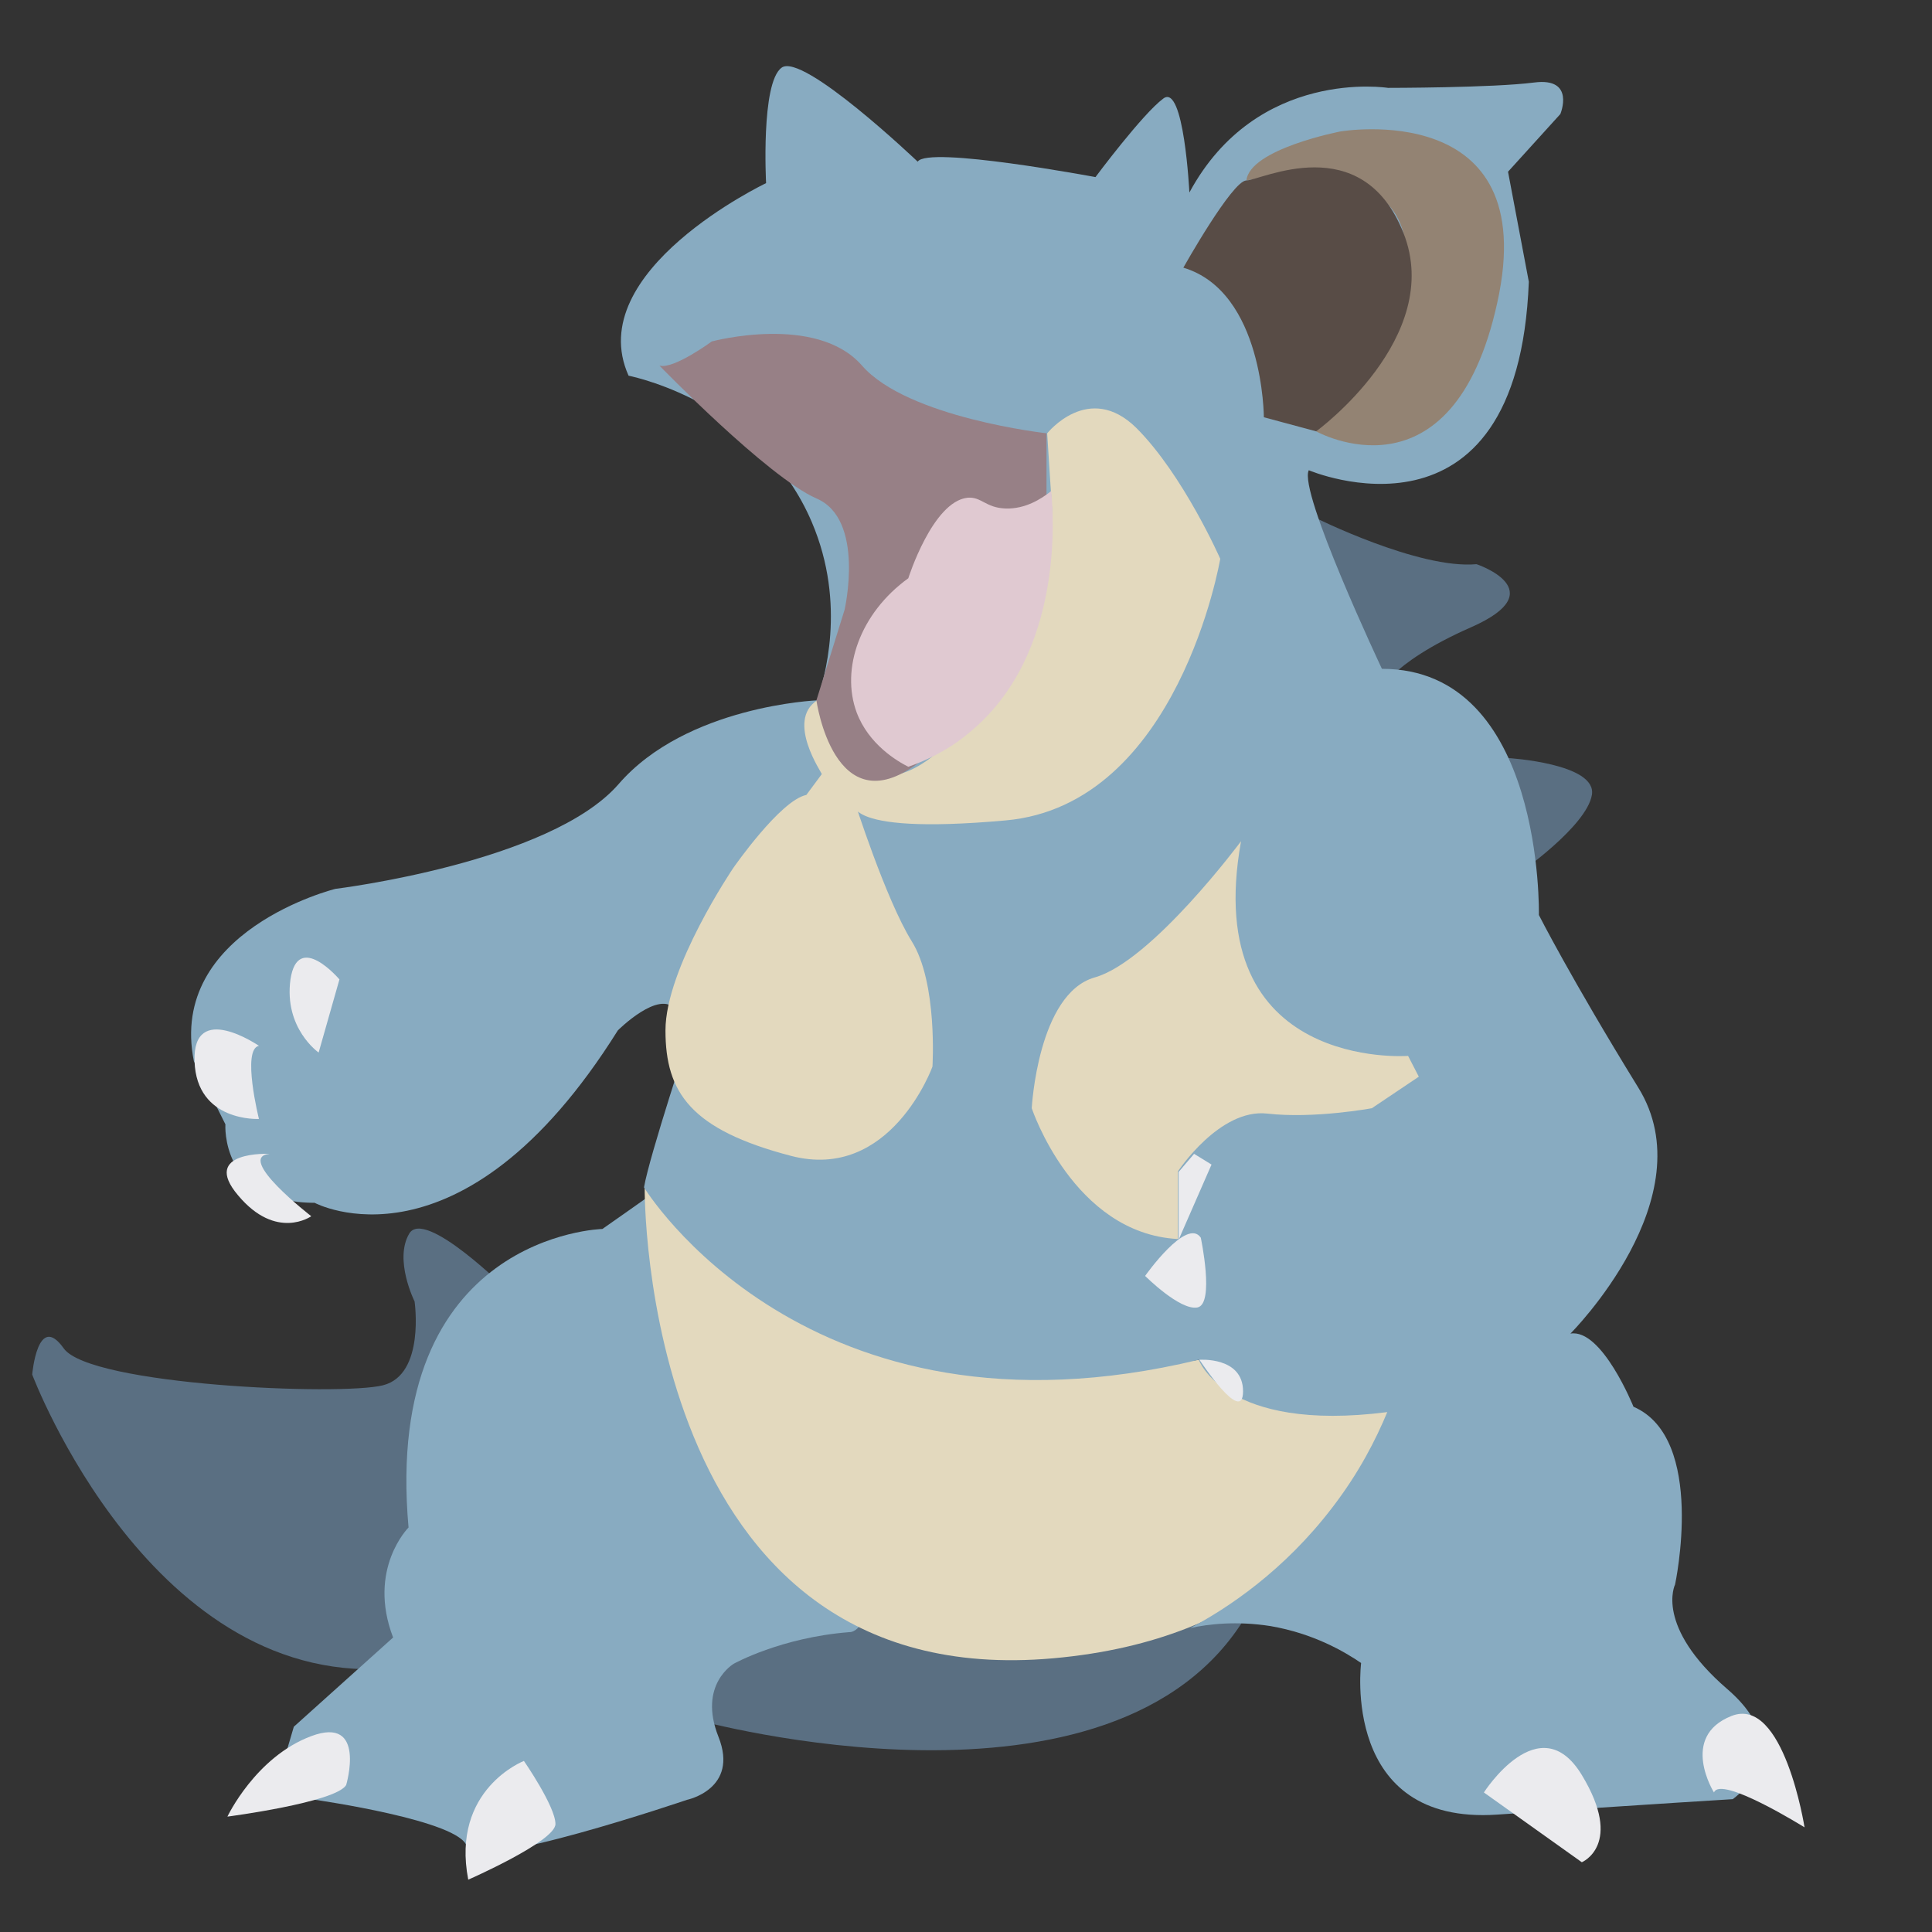 <?xml version="1.0" encoding="utf-8"?>
<!-- Generator: Adobe Illustrator 23.0.4, SVG Export Plug-In . SVG Version: 6.00 Build 0)  -->
<svg version="1.1" id="Layer_1" xmlns="http://www.w3.org/2000/svg" xmlns:xlink="http://www.w3.org/1999/xlink" x="0px" y="0px"
	 viewBox="0 0 288 288" style="enable-background:new 0 0 288 288;" xml:space="preserve">
<rect x="0" y="0" width="288" height="288" fill="#333333" stroke="none"/>
<style type="text/css">
	.st0{fill:#5A6F82;}
	.st1{fill:#88ABC1;}
	.st2{fill:#E3D9BE;}
	.st3{fill:#EBEBEE;}
	.st4{fill:#938373;}
	.st5{fill:#584C46;}
	.st6{fill:#978086;}
	.st7{fill:#E0C9D1;}
</style>
<path class="st0" d="M75.8,192.5c0,0-12.5-12.5-14.8-8.6c-2.3,3.9,0.8,10.1,0.8,10.1s1.6,10.9-4.7,12.5s-43.7,0-47.6-5.5
	c-3.9-5.5-4.7,3.9-4.7,3.9s17.9,47.6,54.6,43.7l44.5,7.8c0,0,62.4,17.2,81.9-15.6S75.8,192.5,75.8,192.5z"/>
<path class="st0" d="M195.9,77.1c0,0,15.6,7.8,24.2,7c0,0,11.7,3.9-0.8,9.4s-14,10.1-14,10.1L195.9,77.1z"/>
<path class="st0" d="M224.8,113c0,0,13.3,0.8,12.5,5.5c-0.8,4.7-10.9,11.7-10.9,11.7L224.8,113z"/>
<path class="st1" d="M105.7,172c-5.3,3.7-10.6,7.5-15.9,11.2c0,0-32.8,0.8-28.9,44.5c0,0-6.2,6.2-2.3,16.4l-14.8,13.3l-2.3,7.8
	l5.5,3.1c0,0,21.8,3.1,22.6,7c0.8,3.9,32.8-7,32.8-7s7.8-1.6,4.7-9.4c-3.1-7.8,2.3-10.9,2.3-10.9s7-3.9,17.2-4.7
	c0.5,0,0.7-0.2,0.9-0.3C130.6,241,130,228.6,105.7,172z"/>
<path class="st2" d="M178.8,202.7c0,0-56.2,8.6-82.7-25.7c0,0-0.8,75.7,60.9,70.2s54.6-68.7,54.6-68.7L178.8,202.7z"/>
<path class="st1" d="M121.8,104.4c0,0-19.5,0.8-29.6,12.5C82,128.6,50,132.5,50,132.5s-25,6.2-21.1,25.7l4.7,9.4
	c0,0-0.8,11.7,13.3,11.7c0,0,21.8,11.7,45.2-25.7c0,0,6.2-6.2,8.6-3.1c2.3,3.1,2.3,3.1,2.3,3.1s-6.2,18.7-7,23.4
	c0,0,24.2,39.8,82.7,25.7c0,0,3.9,10.9,28.1,7.8c-1.7,4.1-4.2,9-8.1,14.1c-7.3,9.6-15.8,15.2-21.3,18.1c2.7-0.6,6.9-1.1,12-0.3
	c6.4,1.1,11,3.8,13.5,5.5c0,0-3.1,24.2,20.3,22.6c23.4-1.6,35.1-2.3,35.1-2.3s10.1-7-0.8-16.4c-10.9-9.4-7.8-15.6-7.8-15.6
	s4.7-21.8-6.2-26.5c0,0-4.7-11.7-9.4-10.9c0,0,20.3-20.3,10.1-36.7c-10.1-16.4-14.8-25.7-14.8-25.7s0.8-36.7-23.4-36.7
	c0,0-12.5-26.5-10.9-29.6c0,0,31.2,13.3,32.8-28.1l-3.1-16.4l7.8-8.6c0,0,2.3-5.5-3.9-4.7c-6.2,0.8-21.8,0.8-21.8,0.8
	s-19.5-3.1-29.6,15.6c0,0-0.8-16.4-3.9-14c-3.1,2.3-10.1,11.7-10.1,11.7s-25-4.7-26.5-2.3c0,0-17.2-16.4-20.3-14
	c-3.1,2.3-2.3,17.2-2.3,17.2S86.7,40.4,93.7,56c1.8,0.4,19.9,4.5,27.3,21.8C126.3,90.2,122.8,101.4,121.8,104.4z"/>
<path class="st2" d="M121.8,104.4c0,0,5.5,21.1,20.3,5.5c14.8-15.6,14.8-32.8,14.8-32.8l-0.8-12.5c0,0,6.2-7.8,13.3-0.8
	c7,7,12.5,19.5,12.5,19.5s-6.2,36.7-32,39c-25.7,2.3-22.6-3.1-22.6-3.1s4.7,14.8,8.6,21.1c3.9,6.2,3.1,18.7,3.1,18.7
	s-6.2,17.2-21.1,13.3s-18.7-9.4-18.7-18.7s10.1-24.2,10.1-24.2s7-10.1,10.9-10.9l2.3-3.1C122.6,115.3,117.1,107.5,121.8,104.4z"/>
<path class="st2" d="M185,125.4c0,0-13.3,17.9-21.8,20.3s-9.4,19.5-9.4,19.5s6.2,18.7,21.8,19.5v-10.1c0,0,6.2-9.4,13.3-8.6
	c7,0.8,15.6-0.8,15.6-0.8l7-4.7l-1.6-3.1C210,157.4,178.8,159.8,185,125.4z"/>
<path class="st3" d="M50.6,146c0,0-6.2-7.3-7.3,0c-1,7.3,4.2,10.9,4.2,10.9L50.6,146z"/>
<path class="st3" d="M38.6,155.9c0,0-9.9-6.8-9.6,2.3c0.3,9.1,9.6,8.6,9.6,8.6S36,156.4,38.6,155.9z"/>
<path class="st3" d="M40.2,172c0,0-10.4-0.5-4.7,6.2c5.7,6.8,10.9,3.1,10.9,3.1S35,172.5,40.2,172z"/>
<path class="st3" d="M178,172c2.6,1.6,2.6,1.6,2.6,1.6l-4.9,11.2v-10.1L178,172z"/>
<path class="st3" d="M179,184.5c0,0,2.1,9.9-0.5,10.4c-2.6,0.5-7.8-4.7-7.8-4.7S176.9,181.4,179,184.5z"/>
<path class="st3" d="M178.8,202.7c0,0,6.5-0.5,6.5,4.7C185.3,212.6,178.8,202.7,178.8,202.7z"/>
<path class="st3" d="M255.5,267.2c0,0-5.2-8.3,2.6-11.4c7.8-3.1,10.9,16.6,10.9,16.6S256.5,264.6,255.5,267.2z"/>
<path class="st3" d="M221.2,267.2c0,0,8.3-13,14.6-2.6s0,13,0,13L221.2,267.2z"/>
<path class="st3" d="M51.6,266.1c0,0,3.1-10.4-5.2-7.3c-8.3,3.1-12.5,12-12.5,12S50,268.7,51.6,266.1z"/>
<path class="st3" d="M78.1,262.5c0,0-10.9,4.2-8.3,17.7c0,0,13-5.7,13-8.3S78.1,262.5,78.1,262.5z"/>
<path class="st4" d="M185.8,26.9c0,0,20.3-4.2,23.4,7.8c3.1,12-13,29.6-13,29.6s20.3,11.4,27-19.2c6.8-30.7-23.4-25.5-23.4-25.5
	S186.3,22.2,185.8,26.9z"/>
<path class="st5" d="M176.4,39.9c0,0,7.3-13,9.4-13c2.1,0,17.2-7.8,23.4,7.8s-13,29.6-13,29.6l-7.8-2.1
	C188.4,62.3,188.4,43.5,176.4,39.9z"/>
<path class="st6" d="M156.1,64.6c0,0-20.8-2.3-27.6-10.1c-6.8-7.8-22.4-3.6-22.4-3.6s-5.7,4.2-7.8,3.6c0,0,16.1,16.6,23.4,19.8
	c7.3,3.1,4.2,16.6,4.2,16.6l-4.2,13.5c0,0,2.6,18.7,15.1,9.4s11.4-29.1,11.4-29.1l7.8-10.9V64.6z"/>
<path class="st7" d="M156.7,73.2c-1.5,1.2-3.9,2.7-6.8,2.6c-3-0.1-3.6-1.8-5.7-1.6c-5.2,0.6-8.8,12-8.8,12
	c-7.2,5.2-10.1,13.5-7.7,20c1.8,4.8,6.1,7.3,7.7,8.1c4-1.4,7-3.3,9.1-5.1C158.8,97.5,157,76.2,156.7,73.2z"/>
</svg>
